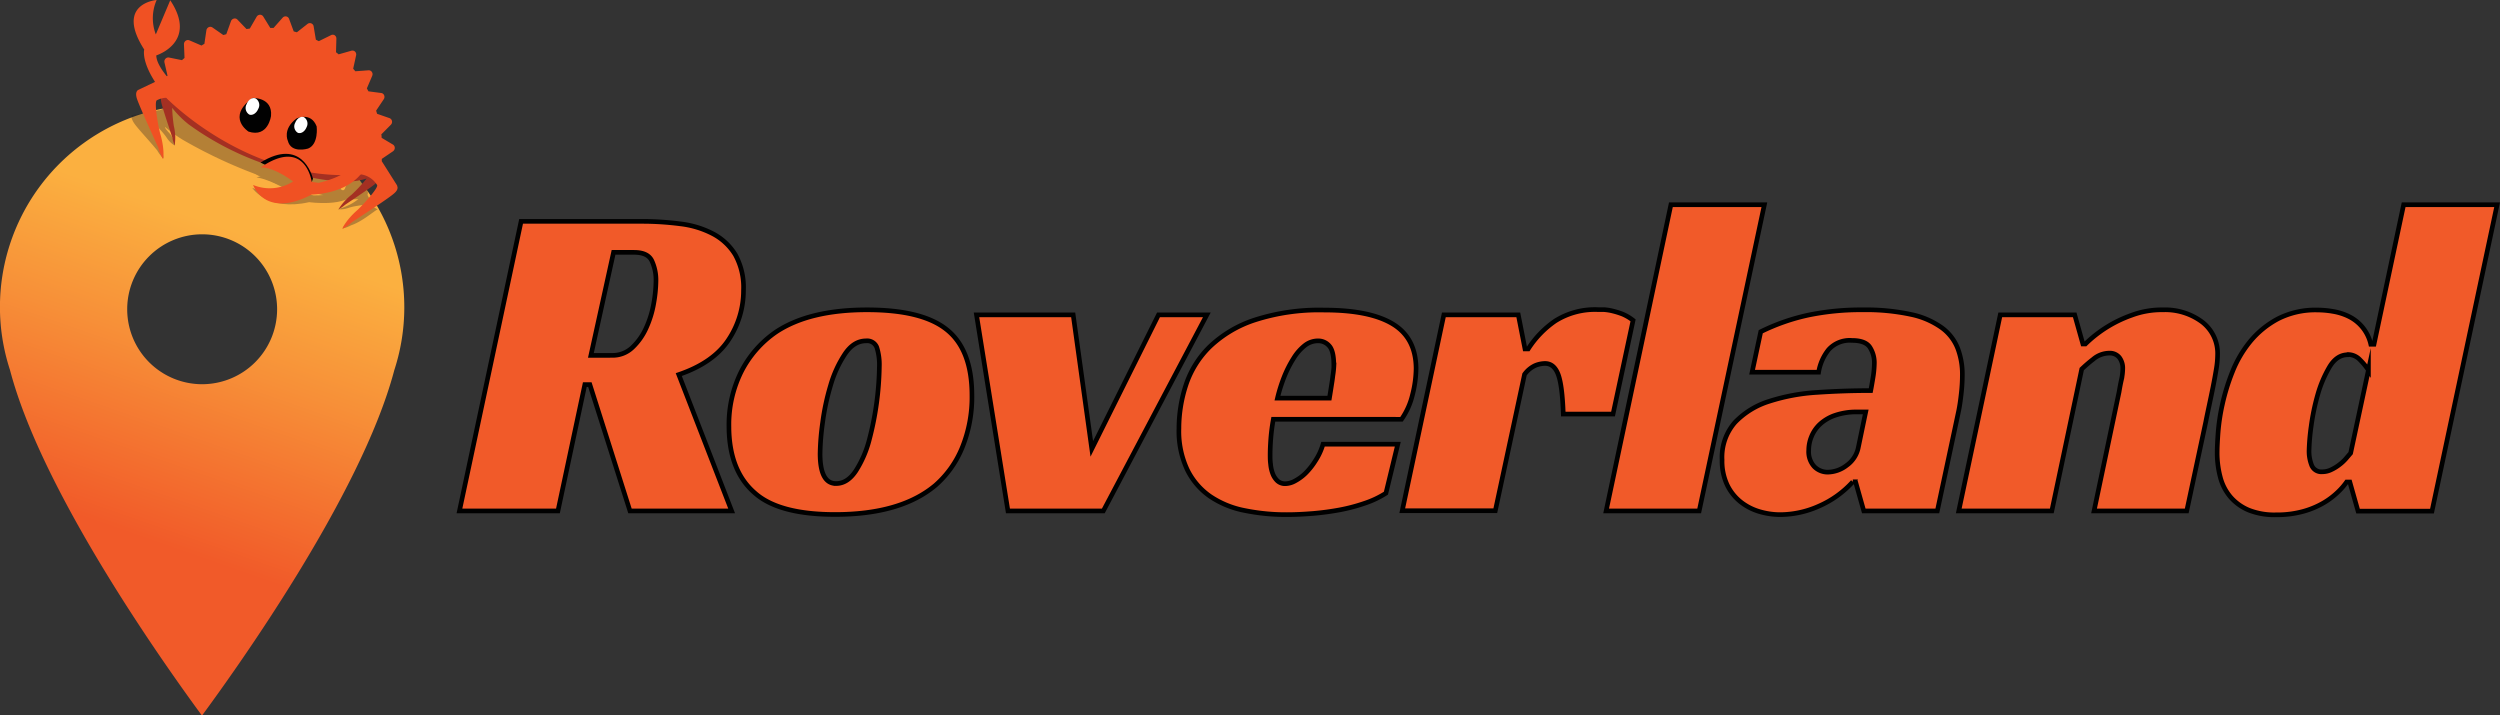 <svg xmlns="http://www.w3.org/2000/svg" xmlns:xlink="http://www.w3.org/1999/xlink" viewBox="0 0 537.33 153.77"><rect x="0" y="0" width="537.33" height="153.77" fill="#333333" stroke="none"/><defs><style>.cls-1{fill:url(#linear-gradient);}.cls-2{opacity:0.33;}.cls-3{fill:#231f20;}.cls-4{fill:#a43022;}.cls-5{fill:#f05123;}.cls-6{fill:#010101;}.cls-7{fill:#fff;}.cls-8{fill:#f15a29;stroke:#000;stroke-miterlimit:10;}</style><linearGradient id="linear-gradient" x1="26.68" y1="114.3" x2="49.41" y2="49.25" gradientUnits="userSpaceOnUse"><stop offset="0" stop-color="#f15a29"/><stop offset="0.6" stop-color="#f79038"/><stop offset="1" stop-color="#fbb040"/></linearGradient></defs><g id="Layer_2" data-name="Layer 2"><g id="Layer_1-2" data-name="Layer 1"><path class="cls-1" d="M43.45,22.5a43.49,43.49,0,0,0-41.31,57c7.14,27.29,35,65.76,41.27,74.31,6.27-8.54,34.16-47,41.34-74.26a43.5,43.5,0,0,0-41.3-57Zm0,60.08A16.11,16.11,0,1,1,59.56,66.47,16.12,16.12,0,0,1,43.45,82.58Z"/><g id="Layer-1" class="cls-2"><path class="cls-3" d="M57.77,29A102.92,102.92,0,0,0,41.65,24l.06-.16c-4.44-.81-7.49-.74-8,.48a1.15,1.15,0,0,0,0,.64l-.6.29s-.44.13-.06.92,1.85,2,2.86,3.55a5.08,5.08,0,0,0,1.62,1.54c.08,0,.25-.19-.52-1.76-.33-.81-1.41-1.51-1.58-2.25a30,30,0,0,0,3.86,2.8h0a104.29,104.29,0,0,0,15.23,7.23,95.35,95.35,0,0,0,17.93,5.27l2.1-5.4A95.33,95.33,0,0,0,57.77,29"/><path class="cls-3" d="M80,43.93l-1-2,0-.1c.38-1-1-2.59-3.63-4.46l-2.06,5.29a16.13,16.13,0,0,0,3.7.13,9.49,9.49,0,0,1-2,1.27c-1.48.73-2.36.85-2.33.92a5.25,5.25,0,0,0,2.14-.27c1.62-.56,3.33-.56,4-.88s.55-.75.55-.75"/><path class="cls-3" d="M36.5,20.67a4,4,0,0,0-.46.24l.46-.24c-.28-.08-.82,2.1-1,2.21s-1,.84-.9,1l-.48-.18s-.62.12-.64.14l-5.2.91s-.23.47.45,1.58,3.26,3.78,5.06,6a9.2,9.2,0,0,0,1.3,1.73c.13,0,0-1.47-1.33-3.67-1-1.88-2.13-4.62-1.59-4.68A5.21,5.21,0,0,1,34,25.69s0,0,0,0,21.22,14.22,43.7,16.18c2.4.65,1.18,2,1.18,2,.42.35-1.06,2.07-2.62,3-2,1-2.67,2.13-2.56,2.22a6.61,6.61,0,0,0,1.75-.66c2.37-.78,4.83-3,5.72-3.43"/><path class="cls-3" d="M61.86,40.66l.15,0-7-3.16c7.6-2.31,10.82,3.19,11.16,3.79l-.36.93Z"/><path class="cls-3" d="M34.61,26.12,36.42,25"/><path class="cls-3" d="M61.05,32.4a4.48,4.48,0,0,1,4.35,1.69s1,2.56-1.1,2.84c0,0-3.31.24-4.35-1.69,0,0-1.46-1.77,1.1-2.84"/><path class="cls-3" d="M63.37,33.91a1.34,1.34,0,1,1-.84-1.48,1.22,1.22,0,0,1,.84,1.48"/><path class="cls-3" d="M51.49,28.24s4.11.47,4.28,3.06c0,0,.07,3-4.12,1.51,0,0-5-2.65-.16-4.57"/><path class="cls-3" d="M53,29.92a1.38,1.38,0,0,1-2.52-1,1.26,1.26,0,0,1,1.67-.54A1.24,1.24,0,0,1,53,29.92"/><path class="cls-3" d="M74.53,40.41S73,42,67.43,42L66,41.67s-2.55-6.48-10.87-3.52c0,0,2.21.08,7.09,2.92,0,0-3.24,1.26-8-.68,0,0,3.34,5.09,12.23,3.06,0,0,8.1,1.17,10.13-2.26Z"/></g><g id="Layer-1-2" data-name="Layer-1"><path class="cls-4" d="M60.93,20.75A63.31,63.31,0,0,0,44.5,16.58l.11-.27c-4.65-.27-8,.55-8.79,2.59a2.93,2.93,0,0,0-.17,1l-.72.59s-.51.31-.27,1.48,1.61,5.28,2.36,7.51a7.82,7.82,0,0,0,.52,1.76,10.58,10.58,0,0,0-.18-4.17A34.16,34.16,0,0,1,37,23.17a20.94,20.94,0,0,0,3.56,3.57h0a62.43,62.43,0,0,0,14.94,8C62.44,37.44,69,38.9,73.81,39L77.33,30c-3.6-3.14-9.46-6.51-16.4-9.21"/><path class="cls-4" d="M81.26,38.33l-.14-1.75a1.22,1.22,0,0,0,.07-.17c.65-1.67-.49-3.88-2.93-6.25L74.81,39a12.73,12.73,0,0,0,4-.64,32.12,32.12,0,0,1-3.28,3.52A12.14,12.14,0,0,0,72.74,45a7.78,7.78,0,0,0,1.45-1c1.9-1.27,5.5-3.69,6.3-4.36s.77-1.31.77-1.31"/><path class="cls-5" d="M85.39,39.92l-3.33-5.26c0-.17,0-.34,0-.51l2.4-1.63a.89.89,0,0,0,.39-.74.82.82,0,0,0-.4-.71l-2.43-1.45c0-.25,0-.49-.07-.73l2.06-2.08a.88.88,0,0,0,.24-.8.84.84,0,0,0-.53-.62l-2.67-.93-.21-.68,1.64-2.45a.88.88,0,0,0,.09-.83A.78.78,0,0,0,82,20l-2.81-.37c-.11-.21-.22-.42-.34-.63L80,16.3a.87.87,0,0,0-.07-.83.8.8,0,0,0-.72-.36l-2.84.21c-.15-.18-.3-.37-.46-.55l.63-2.87a.87.87,0,0,0-.22-.8.82.82,0,0,0-.79-.2l-2.75.78c-.18-.16-.37-.3-.56-.45l.08-2.93a.83.83,0,0,0-.38-.73.79.79,0,0,0-.8,0L68.52,8.85l-.63-.32-.48-2.88a.82.82,0,0,0-1.31-.51l-2.29,1.8-.68-.19-1-2.7a.8.8,0,0,0-.62-.52.83.83,0,0,0-.77.28L58.8,6l-.71,0L56.58,3.55a.81.81,0,0,0-.71-.38.86.86,0,0,0-.71.43L53.69,6.14l-.71.1L51,4.18A.77.77,0,0,0,50.25,4a.88.88,0,0,0-.61.56l-1,2.79L48,7.53,45.67,5.91a.81.81,0,0,0-.81-.07.89.89,0,0,0-.5.67l-.43,2.91c-.21.12-.42.24-.62.37l-2.6-1.12a.82.82,0,0,0-.81.1.89.89,0,0,0-.36.76l.12,2.92-.55.48-2.77-.56a.81.81,0,0,0-.77.25.87.87,0,0,0-.22.81L36,16.26l-.08.1-6.13,2.93s-.87.26-.38,1.86c.44,1.41,3.16,7.4,4.6,10.55a9.89,9.89,0,0,0,1,2.45c.15,0,.37-2.35-.61-5.53-.64-2.76-1.26-6.87-.66-7.08a4.61,4.61,0,0,1,2-.52s0-.05,0,0,17.88,18.5,41.91,16.47a4.92,4.92,0,0,1,3.39,2.26c.37.47-2.22,3.43-4.13,5.32-2.4,2.06-3.39,4-3.3,4.12a9.8,9.8,0,0,0,2.06-1.45c2.76-1.8,8-5.23,9-6.14,1.21-1,.65-1.68.65-1.68"/><path class="cls-6" d="M62.7,38.43l.17-.06L56,34.93c8.8-5.41,11,2.59,11.28,3.47L66.67,40Z"/><path class="cls-5" d="M38.59,19.33s-5-4.57-5-7.42c0,0,9-2.81,3-11.85L33.49,7.4A9.78,9.78,0,0,1,33.67,0S24.64.71,31,10.65c0,0-1.05,3.59,5.33,10.9Z"/><path class="cls-6" d="M63.71,25.48s3.1-1.54,4.35,1.69c0,0,.48,3.84-1.85,4.76,0,0-3.66,1.14-4.35-1.69,0,0-1.19-2.47,1.85-4.76"/><path class="cls-7" d="M65.89,27.34c-.36.93-1.2,1.47-1.88,1.2a1.6,1.6,0,0,1-.56-2.15c.36-.93,1.19-1.47,1.87-1.21a1.63,1.63,0,0,1,.57,2.16"/><path class="cls-6" d="M54.25,21.05s4.38-.2,4,3.88c0,0-.6,4.72-4.83,3.36,0,0-4.87-3.07.87-7.24"/><path class="cls-7" d="M55.51,23.38c-.37.95-1.24,1.51-1.94,1.24A1.67,1.67,0,0,1,53,22.4c.37-1,1.23-1.52,1.93-1.25a1.67,1.67,0,0,1,.59,2.23"/><path class="cls-5" d="M76.56,35.12s-2,2.8-8.1,4.18L67,39.09S65.69,29.36,56,36c0,0,2.38-.38,7,3a9.32,9.32,0,0,1-8.6.75S56.87,47.09,67,41.81c0,0,8.55,0,11.55-5.91Z"/></g><path class="cls-8" d="M159.8,62.38a19.06,19.06,0,0,1-3.23,10.68q-3.24,4.91-10.68,7.45l11.36,29.3H135.4l-8.62-27.15H125.7l-5.78,27.15H98.75L112,47.58h25.77a64.08,64.08,0,0,1,8.53.54,20.19,20.19,0,0,1,7,2.16,12.33,12.33,0,0,1,4.76,4.5A14.52,14.52,0,0,1,159.8,62.38Zm-28.22,14a6.13,6.13,0,0,0,4.36-1.71,13.19,13.19,0,0,0,2.94-4.17,21.46,21.46,0,0,0,1.62-5.24,29.29,29.29,0,0,0,.49-4.85,9.85,9.85,0,0,0-.89-4.36c-.58-1.21-1.86-1.81-3.82-1.81h-4.41L127,76.39Z"/><path class="cls-8" d="M186.36,66.59q11.65,0,16.95,4.12Q208.9,75,208.9,85a28.77,28.77,0,0,1-2.06,11.12,21.58,21.58,0,0,1-5.78,8.18q-7.45,6.27-21.56,6.28-12.06,0-17.25-4.61-5.58-4.8-5.58-14.41A25.5,25.5,0,0,1,159.26,80a22.94,22.94,0,0,1,7.5-8.63Q173.92,66.59,186.36,66.59Zm-6.66,37.34q2.45,0,4.26-2.74a23.11,23.11,0,0,0,2.89-6.72A65.09,65.09,0,0,0,189,78.84a12.29,12.29,0,0,0-.54-4.16,2.21,2.21,0,0,0-2.31-1.42c-1.76,0-3.28.94-4.55,2.84a24.51,24.51,0,0,0-3.09,6.76,50.4,50.4,0,0,0-1.71,8,53.44,53.44,0,0,0-.54,6.66Q176.27,103.94,179.7,103.93Z"/><path class="cls-8" d="M209.88,67.67h20.78l4,28.81L249,67.67h10.39l-22.25,42.14H216.64Z"/><path class="cls-8" d="M273.68,90.11a40.6,40.6,0,0,0-.54,4.12c-.1,1.31-.15,2.48-.15,3.53,0,.59,0,1.24.1,2a7.56,7.56,0,0,0,.44,2,4.15,4.15,0,0,0,1,1.56,2.42,2.42,0,0,0,1.81.64,4.47,4.47,0,0,0,2-.59,9.88,9.88,0,0,0,2.26-1.66A14.82,14.82,0,0,0,282.74,99a13.12,13.12,0,0,0,1.62-3.53h16.07L297.88,106a20.06,20.06,0,0,1-4.51,2.15,37.79,37.79,0,0,1-5.38,1.43,58,58,0,0,1-5.79.78c-2,.16-3.82.25-5.58.25a44.37,44.37,0,0,1-9.12-.89,20.06,20.06,0,0,1-7.35-3,15,15,0,0,1-4.95-5.73,19.46,19.46,0,0,1-1.81-8.87,30,30,0,0,1,1.52-9.41,20.52,20.52,0,0,1,5.1-8.18,25.5,25.5,0,0,1,9.6-5.73,45,45,0,0,1,15-2.16q9.81,0,14.75,3t5,9.51a23.51,23.51,0,0,1-.78,5.73,15.3,15.3,0,0,1-2.35,5.24Zm13-11.66c0-2-.33-3.4-1-4.12a3.09,3.09,0,0,0-2.35-1.07,4.57,4.57,0,0,0-2.89,1,10.5,10.5,0,0,0-2.4,2.74,24.28,24.28,0,0,0-2,3.92,33.22,33.22,0,0,0-1.47,4.65h11.17c.13-.78.26-1.6.39-2.44s.25-1.51.34-2.36A20.18,20.18,0,0,0,286.71,78.45Z"/><path class="cls-8" d="M310.33,67.67h16L327.77,75h.69a21.08,21.08,0,0,1,5.78-6,16,16,0,0,1,9.31-2.45c.26,0,.67,0,1.23,0a11.13,11.13,0,0,1,1.86.3,16.48,16.48,0,0,1,2.15.68A9.93,9.93,0,0,1,351,68.85L346.69,89H336c-.14-4.06-.49-6.88-1.08-8.48s-1.54-2.4-2.84-2.4a5.66,5.66,0,0,0-2.11.44,5.84,5.84,0,0,0-2.3,1.91l-6.28,29.3h-20Z"/><path class="cls-8" d="M365.21,109.81h-20L359.13,44h20.09Z"/><path class="cls-8" d="M378.44,71.3a43.93,43.93,0,0,1,10.24-3.58,55.93,55.93,0,0,1,11.71-1.13,46.1,46.1,0,0,1,10.39,1,17.57,17.57,0,0,1,6.56,2.84,10,10,0,0,1,3.43,4.42,15.81,15.81,0,0,1,1,5.78,36.23,36.23,0,0,1-.24,4q-.24,2.16-.54,3.63l-4.6,21.56H400.59l-1.77-6.27h-.59a21.27,21.27,0,0,1-7.3,5.24,20.55,20.55,0,0,1-8.28,1.82,15.59,15.59,0,0,1-4.6-.69,11.81,11.81,0,0,1-4-2.11,10.37,10.37,0,0,1-2.84-3.62,12.06,12.06,0,0,1-1.08-5.35,11.37,11.37,0,0,1,2.79-8.08,17.41,17.41,0,0,1,7.35-4.51,41.58,41.58,0,0,1,10.29-1.91q5.73-.39,11.52-.39c.13-.65.29-1.58.49-2.79a20.91,20.91,0,0,0,.29-3.19,6.17,6.17,0,0,0-.93-3.28c-.62-1-1.91-1.52-3.87-1.52a6.1,6.1,0,0,0-5.05,2A10.4,10.4,0,0,0,390.88,80h-14.3ZM401,88.54h-1.77a14.18,14.18,0,0,0-4.85.74,9.19,9.19,0,0,0-3.23,1.91,7.51,7.51,0,0,0-1.81,2.65,7.71,7.71,0,0,0-.59,2.94,4.71,4.71,0,0,0,1.22,3.53,4.05,4.05,0,0,0,2.89,1.17,6.83,6.83,0,0,0,4.07-1.47,6.2,6.2,0,0,0,2.5-3.92Z"/><path class="cls-8" d="M448.21,73.94a27.15,27.15,0,0,1,9.9-6.17,18.49,18.49,0,0,1,6.76-1.18,13.31,13.31,0,0,1,8.43,2.6,8.52,8.52,0,0,1,3.33,7.1,19.27,19.27,0,0,1-.29,3.09q-.3,1.82-.69,3.78c-.26,1.3-.54,2.63-.83,4s-.54,2.54-.74,3.58L470,109.81H450.08l5.38-25.58c.14-.85.3-1.71.5-2.59a11.66,11.66,0,0,0,.29-2.41,3.78,3.78,0,0,0-.74-2.4,2.63,2.63,0,0,0-2.2-.93,5.39,5.39,0,0,0-3.38,1.28,31.1,31.1,0,0,0-2.5,2.15L441,109.81H421l8.92-42.14h16l1.76,6.27Z"/><path class="cls-8" d="M516.62,44h20.09l-14,65.86H506.82l-1.77-6.27h-.68a14.57,14.57,0,0,1-1.82,2.11,16.22,16.22,0,0,1-3.08,2.35,18.29,18.29,0,0,1-4.41,1.86,21.28,21.28,0,0,1-5.88.74,14.87,14.87,0,0,1-5.83-1,10.56,10.56,0,0,1-3.92-2.8,10.68,10.68,0,0,1-2.21-4.26,20.42,20.42,0,0,1-.68-5.44c0-.85.06-2.2.19-4.07a43.51,43.51,0,0,1,.93-6.17,44.54,44.54,0,0,1,2.16-7,24.49,24.49,0,0,1,3.82-6.52,19.72,19.72,0,0,1,5.93-4.85,17.71,17.71,0,0,1,8.53-1.91,20,20,0,0,1,3.33.3A12.32,12.32,0,0,1,504.81,68,8.8,8.8,0,0,1,509.56,74h.69Zm-12,32.25c-1.57,0-2.87.86-3.92,2.59a25.39,25.39,0,0,0-2.55,6,47.79,47.79,0,0,0-1.42,6.86,45.18,45.18,0,0,0-.44,5.1,8.12,8.12,0,0,0,.59,3.28,2.23,2.23,0,0,0,2.25,1.32,4.31,4.31,0,0,0,1.91-.44,9.22,9.22,0,0,0,1.77-1.08,9.08,9.08,0,0,0,1.42-1.32l1-1.17,3.82-17.84a13.66,13.66,0,0,0-1.81-2.21A3.57,3.57,0,0,0,504.66,76.2Z"/></g></g></svg>